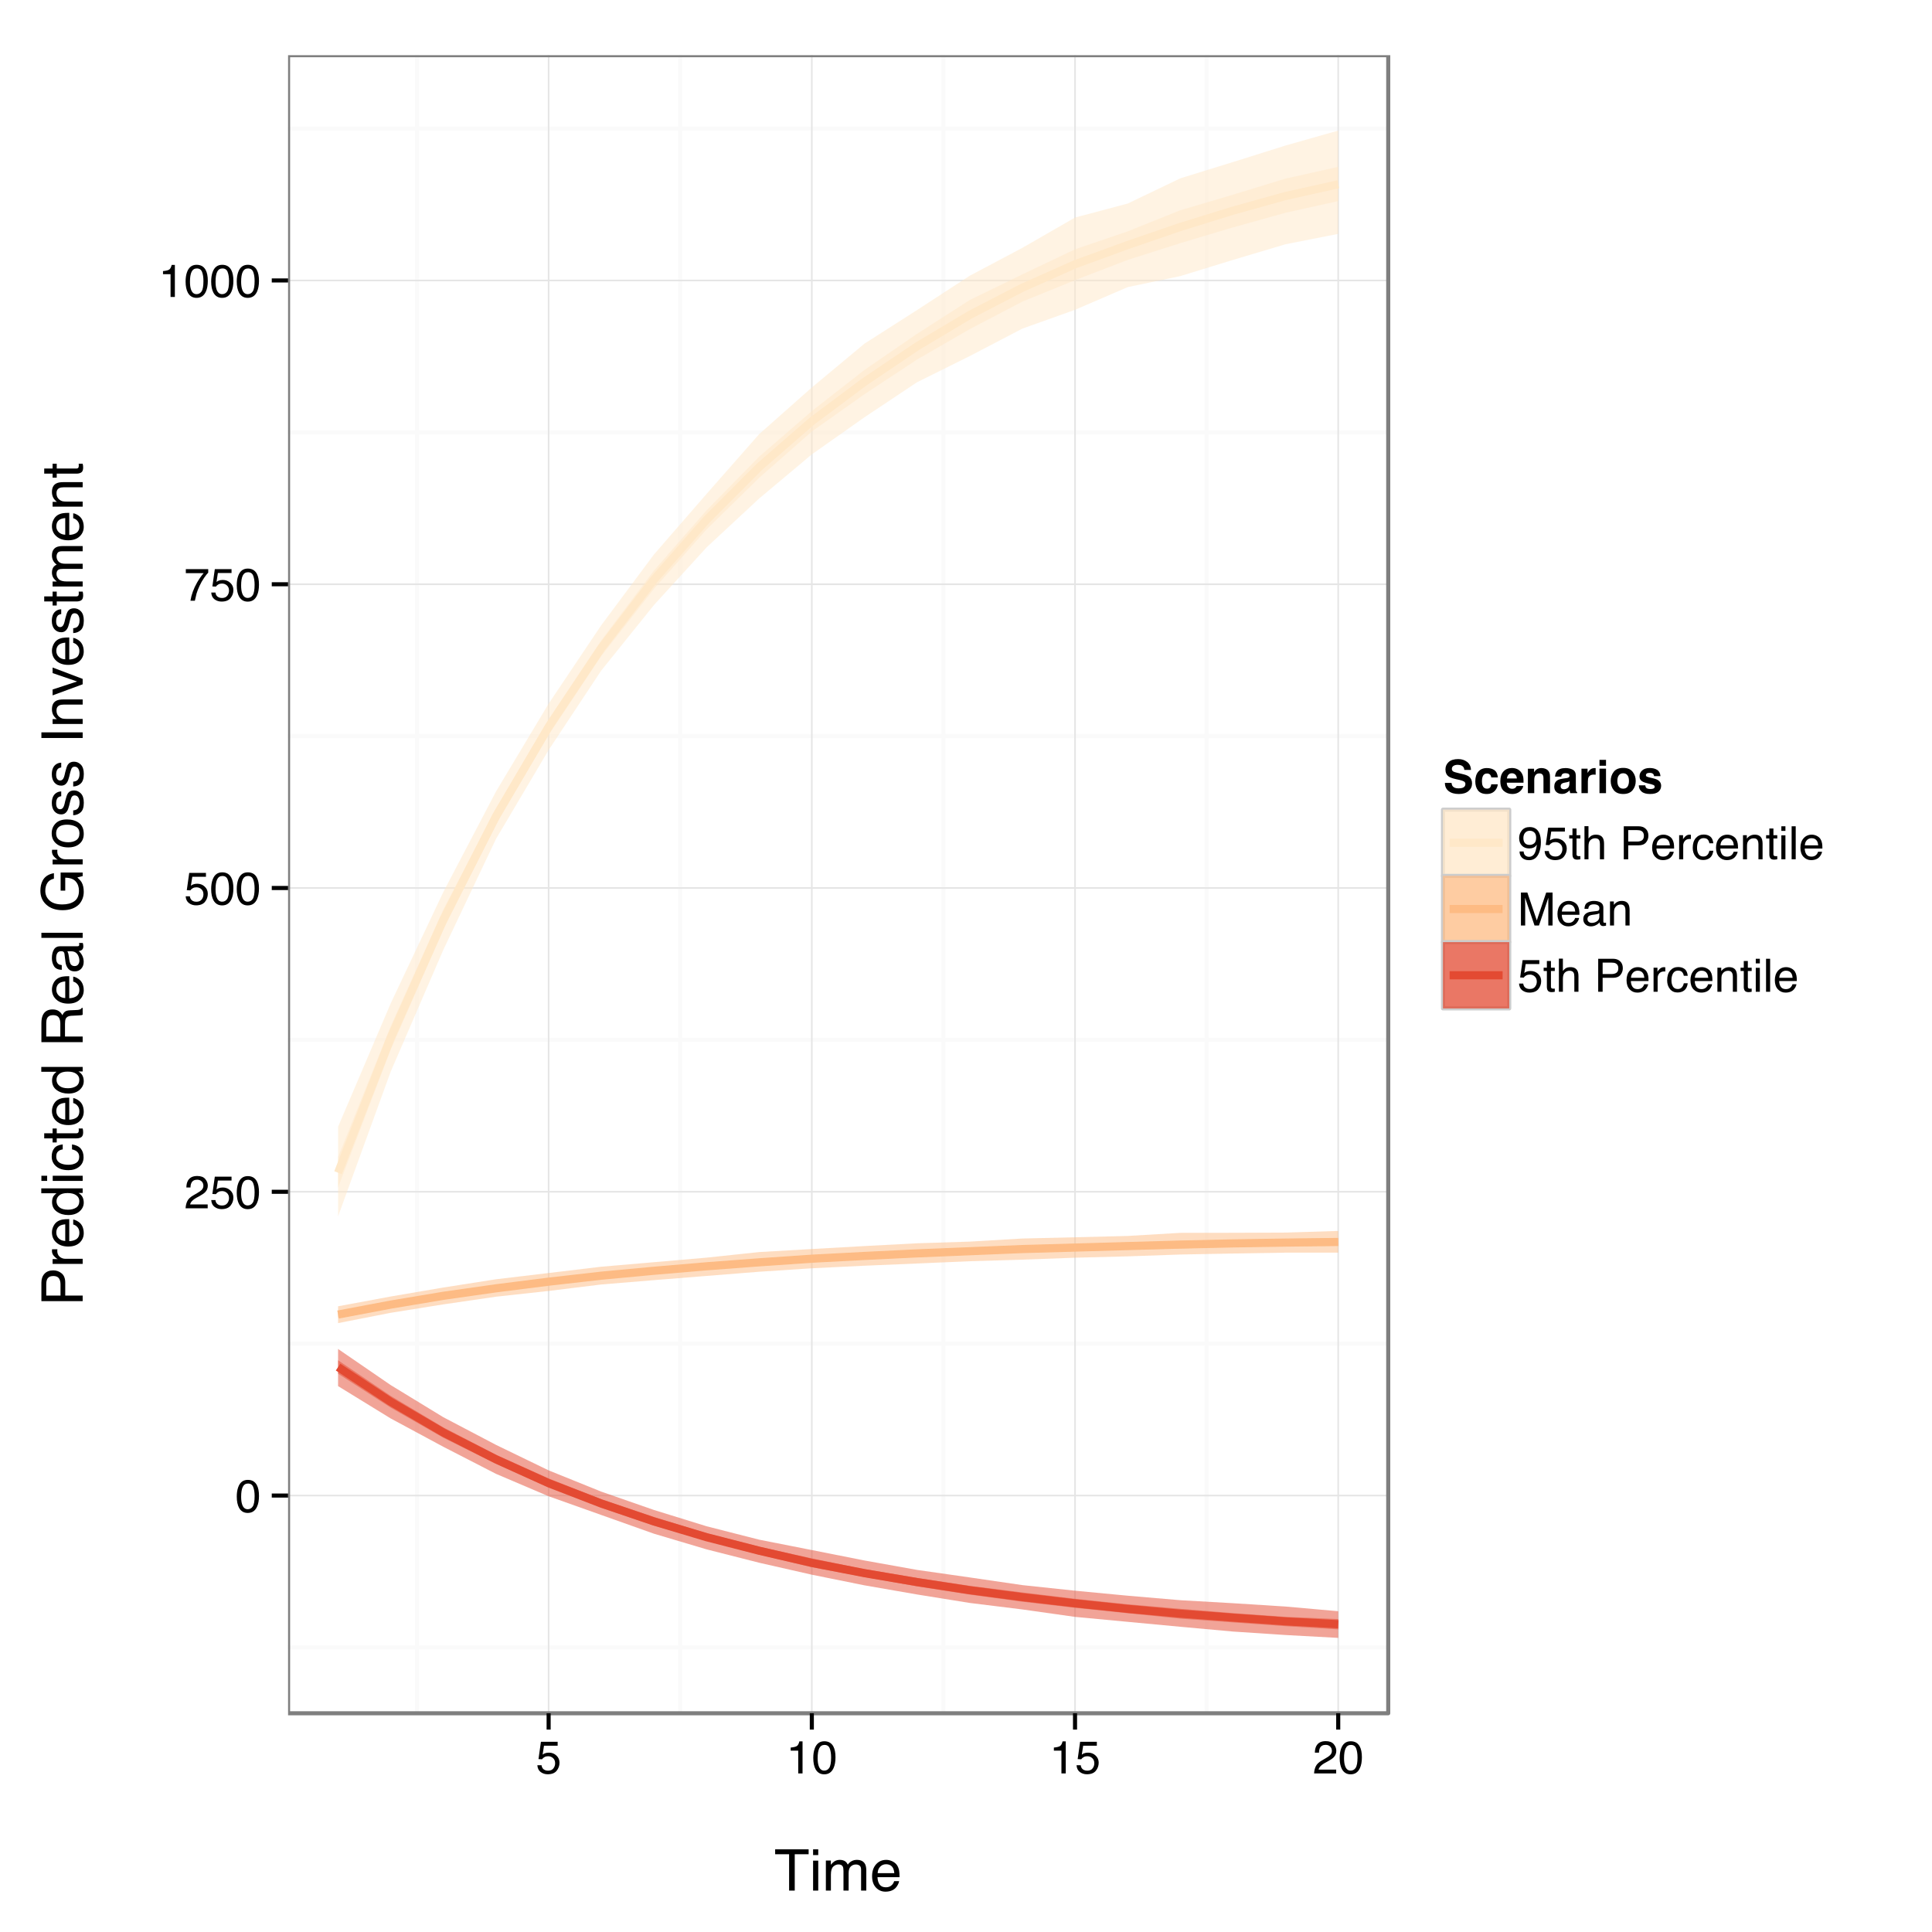 <?xml version="1.0" encoding="UTF-8"?>
<svg xmlns="http://www.w3.org/2000/svg" xmlns:xlink="http://www.w3.org/1999/xlink" width="504pt" height="504pt" viewBox="0 0 504 504" version="1.1">
<defs>
<g>
<symbol overflow="visible" id="glyph0-0">
<path style="stroke:none;" d="M 0.391 0 L 0.391 -8.609 L 7.219 -8.609 L 7.219 0 Z M 6.141 -1.078 L 6.141 -7.531 L 1.469 -7.531 L 1.469 -1.078 Z "/>
</symbol>
<symbol overflow="visible" id="glyph0-1">
<path style="stroke:none;" d="M 3.25 -8.391 C 4.332 -8.391 5.117 -7.941 5.609 -7.047 C 5.984 -6.359 6.172 -5.41 6.172 -4.203 C 6.172 -3.066 6 -2.125 5.656 -1.375 C 5.164 -0.301 4.359 0.234 3.234 0.234 C 2.234 0.234 1.484 -0.203 0.984 -1.078 C 0.578 -1.816 0.375 -2.801 0.375 -4.031 C 0.375 -4.977 0.5 -5.797 0.75 -6.484 C 1.207 -7.754 2.039 -8.391 3.25 -8.391 Z M 3.234 -0.734 C 3.785 -0.734 4.223 -0.973 4.547 -1.453 C 4.867 -1.941 5.031 -2.848 5.031 -4.172 C 5.031 -5.117 4.91 -5.898 4.672 -6.516 C 4.441 -7.129 3.988 -7.438 3.312 -7.438 C 2.688 -7.438 2.227 -7.145 1.938 -6.562 C 1.656 -5.977 1.516 -5.117 1.516 -3.984 C 1.516 -3.129 1.609 -2.441 1.797 -1.922 C 2.078 -1.129 2.555 -0.734 3.234 -0.734 Z "/>
</symbol>
<symbol overflow="visible" id="glyph0-2">
<path style="stroke:none;" d="M 0.375 0 C 0.414 -0.719 0.566 -1.344 0.828 -1.875 C 1.086 -2.414 1.594 -2.906 2.344 -3.344 L 3.469 -4 C 3.969 -4.289 4.32 -4.539 4.531 -4.75 C 4.852 -5.07 5.016 -5.441 5.016 -5.859 C 5.016 -6.348 4.863 -6.734 4.562 -7.016 C 4.27 -7.305 3.883 -7.453 3.406 -7.453 C 2.676 -7.453 2.176 -7.18 1.906 -6.641 C 1.75 -6.336 1.664 -5.93 1.656 -5.422 L 0.578 -5.422 C 0.586 -6.148 0.723 -6.742 0.984 -7.203 C 1.441 -8.016 2.25 -8.422 3.406 -8.422 C 4.363 -8.422 5.062 -8.16 5.5 -7.641 C 5.945 -7.117 6.172 -6.539 6.172 -5.906 C 6.172 -5.238 5.938 -4.664 5.469 -4.188 C 5.195 -3.906 4.707 -3.566 4 -3.172 L 3.188 -2.734 C 2.812 -2.523 2.516 -2.32 2.297 -2.125 C 1.898 -1.789 1.648 -1.414 1.547 -1 L 6.141 -1 L 6.141 0 Z "/>
</symbol>
<symbol overflow="visible" id="glyph0-3">
<path style="stroke:none;" d="M 1.484 -2.141 C 1.555 -1.535 1.836 -1.117 2.328 -0.891 C 2.578 -0.773 2.863 -0.719 3.188 -0.719 C 3.812 -0.719 4.273 -0.914 4.578 -1.312 C 4.879 -1.707 5.031 -2.148 5.031 -2.641 C 5.031 -3.223 4.848 -3.676 4.484 -4 C 4.129 -4.32 3.703 -4.484 3.203 -4.484 C 2.836 -4.484 2.523 -4.41 2.266 -4.266 C 2.004 -4.129 1.785 -3.938 1.609 -3.688 L 0.688 -3.734 L 1.328 -8.25 L 5.688 -8.25 L 5.688 -7.234 L 2.125 -7.234 L 1.766 -4.906 C 1.961 -5.051 2.148 -5.16 2.328 -5.234 C 2.641 -5.359 3 -5.422 3.406 -5.422 C 4.176 -5.422 4.828 -5.172 5.359 -4.672 C 5.898 -4.18 6.172 -3.555 6.172 -2.797 C 6.172 -2.004 5.922 -1.301 5.422 -0.688 C 4.93 -0.082 4.148 0.219 3.078 0.219 C 2.398 0.219 1.797 0.023 1.266 -0.359 C 0.742 -0.742 0.453 -1.336 0.391 -2.141 Z "/>
</symbol>
<symbol overflow="visible" id="glyph0-4">
<path style="stroke:none;" d="M 6.281 -8.25 L 6.281 -7.328 C 6.008 -7.066 5.648 -6.613 5.203 -5.969 C 4.754 -5.32 4.359 -4.625 4.016 -3.875 C 3.672 -3.133 3.41 -2.469 3.234 -1.875 C 3.129 -1.488 2.984 -0.863 2.797 0 L 1.641 0 C 1.898 -1.602 2.484 -3.195 3.391 -4.781 C 3.93 -5.707 4.492 -6.508 5.078 -7.188 L 0.438 -7.188 L 0.438 -8.25 Z "/>
</symbol>
<symbol overflow="visible" id="glyph0-5">
<path style="stroke:none;" d="M 1.156 -5.938 L 1.156 -6.75 C 1.914 -6.82 2.441 -6.945 2.734 -7.125 C 3.035 -7.301 3.266 -7.711 3.422 -8.359 L 4.25 -8.359 L 4.25 0 L 3.125 0 L 3.125 -5.938 Z "/>
</symbol>
<symbol overflow="visible" id="glyph0-6">
<path style="stroke:none;" d="M 1.594 -2.031 C 1.625 -1.445 1.848 -1.047 2.266 -0.828 C 2.484 -0.703 2.727 -0.641 3 -0.641 C 3.5 -0.641 3.926 -0.848 4.281 -1.266 C 4.633 -1.691 4.891 -2.547 5.047 -3.828 C 4.805 -3.461 4.516 -3.203 4.172 -3.047 C 3.828 -2.898 3.453 -2.828 3.047 -2.828 C 2.242 -2.828 1.602 -3.078 1.125 -3.578 C 0.656 -4.086 0.422 -4.738 0.422 -5.531 C 0.422 -6.289 0.656 -6.957 1.125 -7.531 C 1.594 -8.113 2.281 -8.406 3.188 -8.406 C 4.406 -8.406 5.25 -7.852 5.719 -6.75 C 5.969 -6.145 6.094 -5.391 6.094 -4.484 C 6.094 -3.453 5.941 -2.539 5.641 -1.75 C 5.129 -0.426 4.258 0.234 3.031 0.234 C 2.219 0.234 1.598 0.02 1.172 -0.406 C 0.742 -0.844 0.531 -1.383 0.531 -2.031 Z M 3.188 -3.75 C 3.613 -3.75 4 -3.883 4.344 -4.156 C 4.688 -4.438 4.859 -4.922 4.859 -5.609 C 4.859 -6.223 4.703 -6.68 4.391 -6.984 C 4.078 -7.285 3.68 -7.438 3.203 -7.438 C 2.691 -7.438 2.285 -7.266 1.984 -6.922 C 1.68 -6.578 1.531 -6.113 1.531 -5.531 C 1.531 -4.988 1.66 -4.555 1.922 -4.234 C 2.191 -3.91 2.613 -3.75 3.188 -3.75 Z "/>
</symbol>
<symbol overflow="visible" id="glyph0-7">
<path style="stroke:none;" d="M 0.984 -8.031 L 2.047 -8.031 L 2.047 -6.281 L 3.047 -6.281 L 3.047 -5.422 L 2.047 -5.422 L 2.047 -1.312 C 2.047 -1.094 2.125 -0.945 2.281 -0.875 C 2.352 -0.832 2.488 -0.812 2.688 -0.812 C 2.738 -0.812 2.789 -0.812 2.844 -0.812 C 2.906 -0.82 2.973 -0.828 3.047 -0.828 L 3.047 0 C 2.93 0.031 2.805 0.051 2.672 0.062 C 2.547 0.082 2.406 0.094 2.25 0.094 C 1.758 0.094 1.426 -0.031 1.25 -0.281 C 1.07 -0.531 0.984 -0.859 0.984 -1.266 L 0.984 -5.422 L 0.141 -5.422 L 0.141 -6.281 L 0.984 -6.281 Z "/>
</symbol>
<symbol overflow="visible" id="glyph0-8">
<path style="stroke:none;" d="M 0.781 -8.641 L 1.828 -8.641 L 1.828 -5.422 C 2.078 -5.742 2.301 -5.969 2.5 -6.094 C 2.844 -6.312 3.27 -6.422 3.781 -6.422 C 4.688 -6.422 5.301 -6.102 5.625 -5.469 C 5.801 -5.125 5.891 -4.645 5.891 -4.031 L 5.891 0 L 4.812 0 L 4.812 -3.953 C 4.812 -4.41 4.75 -4.75 4.625 -4.969 C 4.438 -5.312 4.078 -5.484 3.547 -5.484 C 3.109 -5.484 2.711 -5.332 2.359 -5.031 C 2.004 -4.727 1.828 -4.16 1.828 -3.328 L 1.828 0 L 0.781 0 Z "/>
</symbol>
<symbol overflow="visible" id="glyph0-9">
<path style="stroke:none;" d=""/>
</symbol>
<symbol overflow="visible" id="glyph0-10">
<path style="stroke:none;" d="M 1.031 -8.609 L 4.906 -8.609 C 5.664 -8.609 6.281 -8.391 6.75 -7.953 C 7.219 -7.523 7.453 -6.922 7.453 -6.141 C 7.453 -5.473 7.242 -4.891 6.828 -4.391 C 6.41 -3.891 5.77 -3.641 4.906 -3.641 L 2.188 -3.641 L 2.188 0 L 1.031 0 Z M 6.281 -6.141 C 6.281 -6.766 6.047 -7.191 5.578 -7.422 C 5.316 -7.547 4.961 -7.609 4.516 -7.609 L 2.188 -7.609 L 2.188 -4.625 L 4.516 -4.625 C 5.035 -4.625 5.457 -4.734 5.781 -4.953 C 6.113 -5.18 6.281 -5.578 6.281 -6.141 Z "/>
</symbol>
<symbol overflow="visible" id="glyph0-11">
<path style="stroke:none;" d="M 3.391 -6.422 C 3.836 -6.422 4.27 -6.316 4.688 -6.109 C 5.102 -5.898 5.422 -5.629 5.641 -5.297 C 5.848 -4.973 5.988 -4.602 6.062 -4.188 C 6.125 -3.895 6.156 -3.43 6.156 -2.797 L 1.547 -2.797 C 1.566 -2.16 1.719 -1.648 2 -1.266 C 2.281 -0.879 2.719 -0.688 3.312 -0.688 C 3.863 -0.688 4.301 -0.867 4.625 -1.234 C 4.812 -1.441 4.945 -1.688 5.031 -1.969 L 6.062 -1.969 C 6.039 -1.738 5.953 -1.484 5.797 -1.203 C 5.641 -0.922 5.469 -0.688 5.281 -0.5 C 4.957 -0.188 4.555 0.02 4.078 0.125 C 3.828 0.188 3.539 0.219 3.219 0.219 C 2.438 0.219 1.773 -0.062 1.234 -0.625 C 0.691 -1.195 0.422 -1.992 0.422 -3.016 C 0.422 -4.023 0.691 -4.844 1.234 -5.469 C 1.785 -6.102 2.504 -6.422 3.391 -6.422 Z M 5.062 -3.641 C 5.02 -4.098 4.922 -4.461 4.766 -4.734 C 4.484 -5.242 4.004 -5.5 3.328 -5.5 C 2.836 -5.5 2.426 -5.32 2.094 -4.969 C 1.77 -4.625 1.598 -4.18 1.578 -3.641 Z M 3.281 -6.422 Z "/>
</symbol>
<symbol overflow="visible" id="glyph0-12">
<path style="stroke:none;" d="M 0.797 -6.281 L 1.812 -6.281 L 1.812 -5.188 C 1.883 -5.406 2.082 -5.664 2.406 -5.969 C 2.727 -6.27 3.098 -6.422 3.516 -6.422 C 3.535 -6.422 3.566 -6.414 3.609 -6.406 C 3.66 -6.406 3.742 -6.398 3.859 -6.391 L 3.859 -5.281 C 3.797 -5.289 3.738 -5.297 3.688 -5.297 C 3.633 -5.297 3.578 -5.297 3.516 -5.297 C 2.984 -5.297 2.57 -5.125 2.281 -4.781 C 2 -4.445 1.859 -4.055 1.859 -3.609 L 1.859 0 L 0.797 0 Z "/>
</symbol>
<symbol overflow="visible" id="glyph0-13">
<path style="stroke:none;" d="M 3.188 -6.453 C 3.895 -6.453 4.469 -6.281 4.906 -5.938 C 5.352 -5.594 5.625 -5.004 5.719 -4.172 L 4.688 -4.172 C 4.625 -4.555 4.484 -4.875 4.266 -5.125 C 4.047 -5.383 3.688 -5.516 3.188 -5.516 C 2.52 -5.516 2.039 -5.188 1.75 -4.531 C 1.562 -4.102 1.469 -3.578 1.469 -2.953 C 1.469 -2.328 1.598 -1.797 1.859 -1.359 C 2.129 -0.93 2.551 -0.719 3.125 -0.719 C 3.562 -0.719 3.906 -0.852 4.156 -1.125 C 4.414 -1.395 4.594 -1.758 4.688 -2.219 L 5.719 -2.219 C 5.602 -1.383 5.312 -0.773 4.844 -0.391 C 4.375 -0.004 3.773 0.188 3.047 0.188 C 2.223 0.188 1.566 -0.113 1.078 -0.719 C 0.586 -1.32 0.344 -2.07 0.344 -2.969 C 0.344 -4.07 0.609 -4.926 1.141 -5.531 C 1.68 -6.145 2.363 -6.453 3.188 -6.453 Z M 3.031 -6.422 Z "/>
</symbol>
<symbol overflow="visible" id="glyph0-14">
<path style="stroke:none;" d="M 0.781 -6.281 L 1.781 -6.281 L 1.781 -5.391 C 2.07 -5.754 2.383 -6.016 2.719 -6.172 C 3.051 -6.336 3.422 -6.422 3.828 -6.422 C 4.711 -6.422 5.312 -6.109 5.625 -5.484 C 5.801 -5.141 5.891 -4.656 5.891 -4.031 L 5.891 0 L 4.812 0 L 4.812 -3.953 C 4.812 -4.336 4.754 -4.645 4.641 -4.875 C 4.453 -5.27 4.113 -5.469 3.625 -5.469 C 3.375 -5.469 3.172 -5.441 3.016 -5.391 C 2.723 -5.305 2.469 -5.133 2.25 -4.875 C 2.07 -4.664 1.957 -4.453 1.906 -4.234 C 1.852 -4.016 1.828 -3.695 1.828 -3.281 L 1.828 0 L 0.781 0 Z M 3.25 -6.422 Z "/>
</symbol>
<symbol overflow="visible" id="glyph0-15">
<path style="stroke:none;" d="M 0.781 -6.25 L 1.844 -6.25 L 1.844 0 L 0.781 0 Z M 0.781 -8.609 L 1.844 -8.609 L 1.844 -7.406 L 0.781 -7.406 Z "/>
</symbol>
<symbol overflow="visible" id="glyph0-16">
<path style="stroke:none;" d="M 0.797 -8.609 L 1.859 -8.609 L 1.859 0 L 0.797 0 Z "/>
</symbol>
<symbol overflow="visible" id="glyph0-17">
<path style="stroke:none;" d="M 0.891 -8.609 L 2.562 -8.609 L 5.031 -1.328 L 7.484 -8.609 L 9.141 -8.609 L 9.141 0 L 8.031 0 L 8.031 -5.078 C 8.031 -5.254 8.031 -5.547 8.031 -5.953 C 8.039 -6.359 8.047 -6.797 8.047 -7.266 L 5.594 0 L 4.438 0 L 1.969 -7.266 L 1.969 -7 C 1.969 -6.789 1.973 -6.469 1.984 -6.031 C 1.992 -5.602 2 -5.285 2 -5.078 L 2 0 L 0.891 0 Z "/>
</symbol>
<symbol overflow="visible" id="glyph0-18">
<path style="stroke:none;" d="M 1.578 -1.672 C 1.578 -1.367 1.688 -1.129 1.906 -0.953 C 2.133 -0.773 2.398 -0.688 2.703 -0.688 C 3.078 -0.688 3.438 -0.77 3.781 -0.938 C 4.375 -1.227 4.672 -1.695 4.672 -2.344 L 4.672 -3.188 C 4.535 -3.113 4.363 -3.047 4.156 -2.984 C 3.957 -2.93 3.758 -2.895 3.562 -2.875 L 2.938 -2.797 C 2.551 -2.742 2.258 -2.66 2.062 -2.547 C 1.738 -2.367 1.578 -2.078 1.578 -1.672 Z M 4.141 -3.797 C 4.379 -3.828 4.539 -3.93 4.625 -4.109 C 4.664 -4.203 4.688 -4.336 4.688 -4.516 C 4.688 -4.867 4.555 -5.125 4.297 -5.281 C 4.047 -5.445 3.688 -5.531 3.219 -5.531 C 2.664 -5.531 2.273 -5.383 2.047 -5.094 C 1.91 -4.926 1.82 -4.68 1.781 -4.359 L 0.797 -4.359 C 0.816 -5.129 1.066 -5.664 1.547 -5.969 C 2.035 -6.27 2.598 -6.422 3.234 -6.422 C 3.973 -6.422 4.57 -6.281 5.031 -6 C 5.488 -5.719 5.719 -5.281 5.719 -4.688 L 5.719 -1.078 C 5.719 -0.973 5.738 -0.883 5.781 -0.812 C 5.832 -0.75 5.93 -0.719 6.078 -0.719 C 6.117 -0.719 6.164 -0.719 6.219 -0.719 C 6.281 -0.727 6.348 -0.738 6.422 -0.75 L 6.422 0.031 C 6.254 0.07 6.125 0.098 6.031 0.109 C 5.945 0.129 5.832 0.141 5.688 0.141 C 5.32 0.141 5.062 0.008 4.906 -0.25 C 4.812 -0.383 4.75 -0.578 4.719 -0.828 C 4.5 -0.547 4.188 -0.301 3.781 -0.094 C 3.383 0.113 2.945 0.219 2.469 0.219 C 1.883 0.219 1.406 0.039 1.031 -0.312 C 0.664 -0.664 0.484 -1.109 0.484 -1.641 C 0.484 -2.223 0.664 -2.676 1.031 -3 C 1.395 -3.32 1.867 -3.52 2.453 -3.594 Z M 3.266 -6.422 Z "/>
</symbol>
<symbol overflow="visible" id="glyph1-0">
<path style="stroke:none;" d="M 0.484 0 L 0.484 -10.766 L 9.031 -10.766 L 9.031 0 Z M 7.672 -1.344 L 7.672 -9.406 L 1.828 -9.406 L 1.828 -1.344 Z "/>
</symbol>
<symbol overflow="visible" id="glyph1-1">
<path style="stroke:none;" d="M 8.969 -10.766 L 8.969 -9.484 L 5.344 -9.484 L 5.344 0 L 3.875 0 L 3.875 -9.484 L 0.234 -9.484 L 0.234 -10.766 Z "/>
</symbol>
<symbol overflow="visible" id="glyph1-2">
<path style="stroke:none;" d="M 0.969 -7.812 L 2.312 -7.812 L 2.312 0 L 0.969 0 Z M 0.969 -10.766 L 2.312 -10.766 L 2.312 -9.266 L 0.969 -9.266 Z "/>
</symbol>
<symbol overflow="visible" id="glyph1-3">
<path style="stroke:none;" d="M 0.969 -7.844 L 2.266 -7.844 L 2.266 -6.734 C 2.578 -7.117 2.863 -7.398 3.125 -7.578 C 3.551 -7.867 4.039 -8.016 4.594 -8.016 C 5.219 -8.016 5.723 -7.863 6.109 -7.562 C 6.328 -7.383 6.52 -7.125 6.688 -6.781 C 6.988 -7.195 7.336 -7.504 7.734 -7.703 C 8.129 -7.91 8.57 -8.016 9.062 -8.016 C 10.113 -8.016 10.832 -7.633 11.219 -6.875 C 11.414 -6.469 11.516 -5.914 11.516 -5.219 L 11.516 0 L 10.156 0 L 10.156 -5.453 C 10.156 -5.973 10.023 -6.328 9.766 -6.516 C 9.504 -6.711 9.18 -6.812 8.797 -6.812 C 8.285 -6.812 7.844 -6.641 7.469 -6.297 C 7.094 -5.953 6.906 -5.375 6.906 -4.562 L 6.906 0 L 5.562 0 L 5.562 -5.125 C 5.562 -5.656 5.5 -6.039 5.375 -6.281 C 5.176 -6.645 4.801 -6.828 4.25 -6.828 C 3.758 -6.828 3.305 -6.633 2.891 -6.25 C 2.484 -5.863 2.281 -5.164 2.281 -4.156 L 2.281 0 L 0.969 0 Z "/>
</symbol>
<symbol overflow="visible" id="glyph1-4">
<path style="stroke:none;" d="M 4.234 -8.016 C 4.785 -8.016 5.32 -7.883 5.844 -7.625 C 6.375 -7.363 6.773 -7.023 7.047 -6.609 C 7.305 -6.211 7.484 -5.754 7.578 -5.234 C 7.648 -4.867 7.688 -4.289 7.688 -3.5 L 1.938 -3.5 C 1.969 -2.707 2.156 -2.066 2.5 -1.578 C 2.852 -1.098 3.398 -0.859 4.141 -0.859 C 4.828 -0.859 5.375 -1.086 5.781 -1.547 C 6.02 -1.805 6.188 -2.113 6.281 -2.469 L 7.578 -2.469 C 7.547 -2.176 7.43 -1.852 7.234 -1.5 C 7.047 -1.145 6.832 -0.852 6.594 -0.625 C 6.188 -0.238 5.691 0.02 5.109 0.156 C 4.785 0.238 4.426 0.281 4.031 0.281 C 3.051 0.281 2.223 -0.07 1.547 -0.781 C 0.867 -1.5 0.531 -2.492 0.531 -3.766 C 0.531 -5.023 0.867 -6.047 1.547 -6.828 C 2.234 -7.617 3.129 -8.016 4.234 -8.016 Z M 6.328 -4.547 C 6.273 -5.117 6.156 -5.578 5.969 -5.922 C 5.602 -6.555 5 -6.875 4.156 -6.875 C 3.551 -6.875 3.039 -6.656 2.625 -6.219 C 2.219 -5.781 2.004 -5.223 1.984 -4.547 Z M 4.109 -8.031 Z "/>
</symbol>
<symbol overflow="visible" id="glyph2-0">
<path style="stroke:none;" d="M 0 -0.484 L -10.766 -0.484 L -10.766 -9.031 L 0 -9.031 Z M -1.344 -7.672 L -9.406 -7.672 L -9.406 -1.828 L -1.344 -1.828 Z "/>
</symbol>
<symbol overflow="visible" id="glyph2-1">
<path style="stroke:none;" d="M -10.766 -1.281 L -10.766 -6.125 C -10.766 -7.082 -10.492 -7.852 -9.953 -8.438 C -9.41 -9.02 -8.648 -9.312 -7.672 -9.312 C -6.836 -9.312 -6.109 -9.051 -5.484 -8.531 C -4.859 -8.008 -4.547 -7.207 -4.547 -6.125 L -4.547 -2.734 L 0 -2.734 L 0 -1.281 Z M -7.672 -7.844 C -8.461 -7.844 -9 -7.551 -9.281 -6.969 C -9.426 -6.645 -9.5 -6.203 -9.5 -5.641 L -9.5 -2.734 L -5.781 -2.734 L -5.781 -5.641 C -5.781 -6.297 -5.914 -6.828 -6.188 -7.234 C -6.469 -7.641 -6.961 -7.844 -7.672 -7.844 Z "/>
</symbol>
<symbol overflow="visible" id="glyph2-2">
<path style="stroke:none;" d="M -7.844 -1 L -7.844 -2.25 L -6.484 -2.25 C -6.754 -2.352 -7.078 -2.602 -7.453 -3 C -7.828 -3.406 -8.016 -3.867 -8.016 -4.391 C -8.016 -4.422 -8.008 -4.461 -8 -4.516 C -8 -4.578 -7.992 -4.676 -7.984 -4.812 L -6.594 -4.812 C -6.602 -4.738 -6.609 -4.664 -6.609 -4.594 C -6.617 -4.531 -6.625 -4.461 -6.625 -4.391 C -6.625 -3.723 -6.41 -3.211 -5.984 -2.859 C -5.555 -2.504 -5.066 -2.328 -4.516 -2.328 L 0 -2.328 L 0 -1 Z "/>
</symbol>
<symbol overflow="visible" id="glyph2-3">
<path style="stroke:none;" d="M -8.016 -4.234 C -8.016 -4.785 -7.883 -5.32 -7.625 -5.844 C -7.363 -6.375 -7.023 -6.773 -6.609 -7.047 C -6.211 -7.305 -5.754 -7.484 -5.234 -7.578 C -4.867 -7.648 -4.289 -7.688 -3.5 -7.688 L -3.5 -1.938 C -2.707 -1.969 -2.066 -2.156 -1.578 -2.5 C -1.098 -2.852 -0.859 -3.398 -0.859 -4.141 C -0.859 -4.828 -1.086 -5.375 -1.547 -5.781 C -1.805 -6.02 -2.113 -6.188 -2.469 -6.281 L -2.469 -7.578 C -2.176 -7.547 -1.852 -7.43 -1.5 -7.234 C -1.145 -7.047 -0.852 -6.832 -0.625 -6.594 C -0.238 -6.188 0.02 -5.691 0.156 -5.109 C 0.238 -4.785 0.281 -4.426 0.281 -4.031 C 0.281 -3.051 -0.07 -2.223 -0.781 -1.547 C -1.5 -0.867 -2.492 -0.531 -3.766 -0.531 C -5.023 -0.531 -6.047 -0.867 -6.828 -1.547 C -7.617 -2.234 -8.016 -3.129 -8.016 -4.234 Z M -4.547 -6.328 C -5.117 -6.273 -5.578 -6.156 -5.922 -5.969 C -6.555 -5.602 -6.875 -5 -6.875 -4.156 C -6.875 -3.551 -6.656 -3.039 -6.219 -2.625 C -5.781 -2.219 -5.223 -2.004 -4.547 -1.984 Z M -8.031 -4.109 Z "/>
</symbol>
<symbol overflow="visible" id="glyph2-4">
<path style="stroke:none;" d="M -3.828 -1.797 C -2.992 -1.797 -2.289 -1.973 -1.719 -2.328 C -1.156 -2.691 -0.875 -3.266 -0.875 -4.047 C -0.875 -4.66 -1.133 -5.16 -1.656 -5.547 C -2.188 -5.941 -2.941 -6.141 -3.922 -6.141 C -4.91 -6.141 -5.641 -5.938 -6.109 -5.531 C -6.586 -5.125 -6.828 -4.625 -6.828 -4.031 C -6.828 -3.375 -6.57 -2.836 -6.062 -2.422 C -5.562 -2.004 -4.816 -1.797 -3.828 -1.797 Z M -7.984 -3.781 C -7.984 -4.383 -7.859 -4.891 -7.609 -5.297 C -7.461 -5.523 -7.203 -5.789 -6.828 -6.094 L -10.797 -6.094 L -10.797 -7.359 L 0 -7.359 L 0 -6.172 L -1.094 -6.172 C -0.602 -5.867 -0.25 -5.504 -0.031 -5.078 C 0.176 -4.66 0.281 -4.18 0.281 -3.641 C 0.281 -2.766 -0.082 -2.004 -0.812 -1.359 C -1.551 -0.723 -2.531 -0.406 -3.75 -0.406 C -4.895 -0.406 -5.883 -0.695 -6.719 -1.281 C -7.562 -1.863 -7.984 -2.695 -7.984 -3.781 Z "/>
</symbol>
<symbol overflow="visible" id="glyph2-5">
<path style="stroke:none;" d="M -7.812 -0.969 L -7.812 -2.312 L 0 -2.312 L 0 -0.969 Z M -10.766 -0.969 L -10.766 -2.312 L -9.266 -2.312 L -9.266 -0.969 Z "/>
</symbol>
<symbol overflow="visible" id="glyph2-6">
<path style="stroke:none;" d="M -8.078 -3.984 C -8.078 -4.867 -7.859 -5.586 -7.422 -6.141 C -6.992 -6.703 -6.254 -7.039 -5.203 -7.156 L -5.203 -5.859 C -5.691 -5.785 -6.094 -5.609 -6.406 -5.328 C -6.727 -5.055 -6.891 -4.609 -6.891 -3.984 C -6.891 -3.148 -6.477 -2.551 -5.656 -2.188 C -5.125 -1.957 -4.469 -1.844 -3.688 -1.844 C -2.906 -1.844 -2.242 -2.004 -1.703 -2.328 C -1.172 -2.66 -0.906 -3.188 -0.906 -3.906 C -0.906 -4.445 -1.07 -4.879 -1.406 -5.203 C -1.738 -5.523 -2.195 -5.742 -2.781 -5.859 L -2.781 -7.156 C -1.738 -7 -0.973 -6.629 -0.484 -6.047 C -0.004 -5.461 0.234 -4.711 0.234 -3.797 C 0.234 -2.773 -0.141 -1.957 -0.891 -1.344 C -1.641 -0.738 -2.578 -0.438 -3.703 -0.438 C -5.078 -0.438 -6.148 -0.77 -6.922 -1.438 C -7.691 -2.102 -8.078 -2.953 -8.078 -3.984 Z M -8.031 -3.781 Z "/>
</symbol>
<symbol overflow="visible" id="glyph2-7">
<path style="stroke:none;" d="M -10.031 -1.234 L -10.031 -2.562 L -7.844 -2.562 L -7.844 -3.812 L -6.766 -3.812 L -6.766 -2.562 L -1.641 -2.562 C -1.367 -2.562 -1.188 -2.656 -1.094 -2.844 C -1.039 -2.945 -1.016 -3.117 -1.016 -3.359 C -1.016 -3.422 -1.016 -3.488 -1.016 -3.562 C -1.023 -3.633 -1.035 -3.719 -1.047 -3.812 L 0 -3.812 C 0.039 -3.664 0.07 -3.508 0.094 -3.344 C 0.113 -3.176 0.125 -3 0.125 -2.812 C 0.125 -2.195 -0.031 -1.781 -0.344 -1.562 C -0.664 -1.344 -1.078 -1.234 -1.578 -1.234 L -6.766 -1.234 L -6.766 -0.172 L -7.844 -0.172 L -7.844 -1.234 Z "/>
</symbol>
<symbol overflow="visible" id="glyph2-8">
<path style="stroke:none;" d=""/>
</symbol>
<symbol overflow="visible" id="glyph2-9">
<path style="stroke:none;" d="M -5.828 -6.141 C -5.828 -6.828 -5.961 -7.367 -6.234 -7.766 C -6.516 -8.16 -7.008 -8.359 -7.719 -8.359 C -8.488 -8.359 -9.008 -8.082 -9.281 -7.531 C -9.426 -7.227 -9.5 -6.828 -9.5 -6.328 L -9.5 -2.781 L -5.828 -2.781 Z M -10.766 -1.312 L -10.766 -6.297 C -10.766 -7.117 -10.645 -7.797 -10.406 -8.328 C -9.945 -9.336 -9.098 -9.844 -7.859 -9.844 C -7.211 -9.844 -6.68 -9.707 -6.266 -9.438 C -5.859 -9.176 -5.531 -8.805 -5.281 -8.328 C -5.113 -8.742 -4.891 -9.055 -4.609 -9.266 C -4.336 -9.484 -3.891 -9.602 -3.266 -9.625 L -1.812 -9.688 C -1.406 -9.695 -1.102 -9.727 -0.906 -9.781 C -0.562 -9.875 -0.336 -10.031 -0.234 -10.25 L 0 -10.25 L 0 -8.469 C -0.094 -8.414 -0.211 -8.375 -0.359 -8.344 C -0.504 -8.32 -0.785 -8.301 -1.203 -8.281 L -3 -8.188 C -3.707 -8.156 -4.18 -7.895 -4.422 -7.406 C -4.547 -7.125 -4.609 -6.688 -4.609 -6.094 L -4.609 -2.781 L 0 -2.781 L 0 -1.312 Z "/>
</symbol>
<symbol overflow="visible" id="glyph2-10">
<path style="stroke:none;" d="M -2.094 -1.984 C -1.707 -1.984 -1.406 -2.117 -1.188 -2.391 C -0.969 -2.672 -0.859 -3.004 -0.859 -3.391 C -0.859 -3.848 -0.961 -4.297 -1.172 -4.734 C -1.535 -5.461 -2.125 -5.828 -2.938 -5.828 L -3.984 -5.828 C -3.891 -5.672 -3.805 -5.461 -3.734 -5.203 C -3.672 -4.953 -3.625 -4.703 -3.594 -4.453 L -3.484 -3.656 C -3.422 -3.176 -3.32 -2.816 -3.188 -2.578 C -2.957 -2.18 -2.594 -1.984 -2.094 -1.984 Z M -4.75 -5.172 C -4.789 -5.473 -4.922 -5.676 -5.141 -5.781 C -5.254 -5.832 -5.422 -5.859 -5.641 -5.859 C -6.086 -5.859 -6.41 -5.695 -6.609 -5.375 C -6.816 -5.062 -6.922 -4.609 -6.922 -4.016 C -6.922 -3.328 -6.734 -2.836 -6.359 -2.547 C -6.16 -2.391 -5.859 -2.285 -5.453 -2.234 L -5.453 -1 C -6.422 -1.031 -7.094 -1.344 -7.469 -1.938 C -7.844 -2.539 -8.031 -3.242 -8.031 -4.047 C -8.031 -4.961 -7.852 -5.711 -7.5 -6.297 C -7.156 -6.867 -6.609 -7.156 -5.859 -7.156 L -1.344 -7.156 C -1.207 -7.156 -1.098 -7.18 -1.016 -7.234 C -0.93 -7.285 -0.891 -7.406 -0.891 -7.594 C -0.891 -7.645 -0.895 -7.707 -0.906 -7.781 C -0.914 -7.852 -0.926 -7.93 -0.938 -8.016 L 0.031 -8.016 C 0.094 -7.816 0.129 -7.66 0.141 -7.547 C 0.16 -7.441 0.172 -7.297 0.172 -7.109 C 0.172 -6.66 0.008 -6.332 -0.312 -6.125 C -0.488 -6.02 -0.734 -5.941 -1.047 -5.891 C -0.691 -5.629 -0.383 -5.242 -0.125 -4.734 C 0.133 -4.234 0.266 -3.68 0.266 -3.078 C 0.266 -2.348 0.047 -1.75 -0.391 -1.281 C -0.836 -0.82 -1.395 -0.594 -2.062 -0.594 C -2.789 -0.594 -3.352 -0.82 -3.75 -1.281 C -4.145 -1.738 -4.391 -2.332 -4.484 -3.062 Z M -8.031 -4.078 Z "/>
</symbol>
<symbol overflow="visible" id="glyph2-11">
<path style="stroke:none;" d="M -10.766 -1 L -10.766 -2.328 L 0 -2.328 L 0 -1 Z "/>
</symbol>
<symbol overflow="visible" id="glyph2-12">
<path style="stroke:none;" d="M -11.031 -5.797 C -11.031 -6.805 -10.836 -7.68 -10.453 -8.422 C -9.891 -9.484 -8.906 -10.133 -7.5 -10.375 L -7.5 -8.938 C -8.281 -8.758 -8.848 -8.395 -9.203 -7.844 C -9.566 -7.289 -9.75 -6.594 -9.75 -5.75 C -9.75 -4.758 -9.375 -3.922 -8.625 -3.234 C -7.883 -2.555 -6.773 -2.219 -5.297 -2.219 C -4.016 -2.219 -2.973 -2.5 -2.172 -3.062 C -1.367 -3.625 -0.969 -4.539 -0.969 -5.812 C -0.969 -6.781 -1.25 -7.582 -1.812 -8.219 C -2.375 -8.852 -3.285 -9.18 -4.547 -9.203 L -4.547 -5.828 L -5.75 -5.828 L -5.75 -10.547 L 0 -10.547 L 0 -9.609 L -1.391 -9.266 C -0.848 -8.773 -0.469 -8.336 -0.25 -7.953 C 0.102 -7.316 0.281 -6.504 0.281 -5.516 C 0.281 -4.242 -0.129 -3.148 -0.953 -2.234 C -1.984 -1.223 -3.406 -0.719 -5.219 -0.719 C -7.02 -0.719 -8.453 -1.207 -9.516 -2.188 C -10.523 -3.113 -11.031 -4.316 -11.031 -5.797 Z M -11.047 -5.547 Z "/>
</symbol>
<symbol overflow="visible" id="glyph2-13">
<path style="stroke:none;" d="M -0.844 -4.078 C -0.844 -4.953 -1.172 -5.551 -1.828 -5.875 C -2.492 -6.195 -3.234 -6.359 -4.047 -6.359 C -4.785 -6.359 -5.383 -6.242 -5.844 -6.016 C -6.562 -5.641 -6.922 -5 -6.922 -4.094 C -6.922 -3.289 -6.613 -2.703 -6 -2.328 C -5.383 -1.961 -4.641 -1.781 -3.766 -1.781 C -2.93 -1.781 -2.234 -1.961 -1.672 -2.328 C -1.117 -2.703 -0.844 -3.285 -0.844 -4.078 Z M -8.078 -4.125 C -8.078 -5.133 -7.738 -5.988 -7.062 -6.688 C -6.383 -7.383 -5.395 -7.734 -4.094 -7.734 C -2.82 -7.734 -1.773 -7.426 -0.953 -6.812 C -0.129 -6.195 0.281 -5.242 0.281 -3.953 C 0.281 -2.879 -0.082 -2.023 -0.812 -1.391 C -1.539 -0.754 -2.52 -0.438 -3.75 -0.438 C -5.07 -0.438 -6.125 -0.77 -6.906 -1.438 C -7.688 -2.102 -8.078 -3 -8.078 -4.125 Z M -8.031 -4.094 Z "/>
</symbol>
<symbol overflow="visible" id="glyph2-14">
<path style="stroke:none;" d="M -2.469 -1.75 C -2.02 -1.789 -1.68 -1.898 -1.453 -2.078 C -1.023 -2.41 -0.812 -2.988 -0.812 -3.812 C -0.812 -4.301 -0.914 -4.727 -1.125 -5.094 C -1.344 -5.469 -1.672 -5.656 -2.109 -5.656 C -2.453 -5.656 -2.711 -5.504 -2.891 -5.203 C -2.992 -5.016 -3.117 -4.641 -3.266 -4.078 L -3.516 -3.031 C -3.68 -2.363 -3.867 -1.867 -4.078 -1.547 C -4.43 -0.984 -4.926 -0.703 -5.562 -0.703 C -6.301 -0.703 -6.898 -0.969 -7.359 -1.5 C -7.816 -2.039 -8.047 -2.758 -8.047 -3.656 C -8.047 -4.844 -7.703 -5.695 -7.016 -6.219 C -6.566 -6.539 -6.094 -6.695 -5.594 -6.688 L -5.594 -5.453 C -5.883 -5.422 -6.156 -5.316 -6.406 -5.141 C -6.75 -4.836 -6.922 -4.312 -6.922 -3.562 C -6.922 -3.062 -6.82 -2.68 -6.625 -2.422 C -6.438 -2.172 -6.188 -2.047 -5.875 -2.047 C -5.539 -2.047 -5.27 -2.211 -5.062 -2.547 C -4.938 -2.742 -4.828 -3.031 -4.734 -3.406 L -4.531 -4.281 C -4.301 -5.227 -4.078 -5.863 -3.859 -6.188 C -3.523 -6.695 -2.992 -6.953 -2.266 -6.953 C -1.566 -6.953 -0.961 -6.688 -0.453 -6.156 C 0.047 -5.633 0.297 -4.832 0.297 -3.75 C 0.297 -2.582 0.031 -1.754 -0.5 -1.266 C -1.031 -0.773 -1.688 -0.516 -2.469 -0.484 Z M -8.031 -3.703 Z "/>
</symbol>
<symbol overflow="visible" id="glyph2-15">
<path style="stroke:none;" d="M -10.766 -1.469 L -10.766 -2.938 L 0 -2.938 L 0 -1.469 Z "/>
</symbol>
<symbol overflow="visible" id="glyph2-16">
<path style="stroke:none;" d="M -7.844 -0.969 L -7.844 -2.219 L -6.734 -2.219 C -7.191 -2.594 -7.52 -2.984 -7.719 -3.391 C -7.914 -3.805 -8.016 -4.27 -8.016 -4.781 C -8.016 -5.895 -7.629 -6.645 -6.859 -7.031 C -6.43 -7.25 -5.82 -7.359 -5.031 -7.359 L 0 -7.359 L 0 -6.016 L -4.938 -6.016 C -5.414 -6.016 -5.801 -5.945 -6.094 -5.812 C -6.582 -5.57 -6.828 -5.145 -6.828 -4.531 C -6.828 -4.219 -6.797 -3.961 -6.734 -3.766 C -6.629 -3.398 -6.414 -3.082 -6.094 -2.812 C -5.832 -2.594 -5.562 -2.445 -5.281 -2.375 C -5.008 -2.312 -4.617 -2.281 -4.109 -2.281 L 0 -2.281 L 0 -0.969 Z M -8.031 -4.062 Z "/>
</symbol>
<symbol overflow="visible" id="glyph2-17">
<path style="stroke:none;" d="M -7.844 -1.609 L -1.453 -3.703 L -7.844 -5.891 L -7.844 -7.344 L 0 -4.375 L 0 -2.969 L -7.844 -0.078 Z "/>
</symbol>
<symbol overflow="visible" id="glyph2-18">
<path style="stroke:none;" d="M -7.844 -0.969 L -7.844 -2.266 L -6.734 -2.266 C -7.117 -2.578 -7.398 -2.863 -7.578 -3.125 C -7.867 -3.551 -8.016 -4.039 -8.016 -4.594 C -8.016 -5.219 -7.863 -5.723 -7.562 -6.109 C -7.383 -6.328 -7.125 -6.52 -6.781 -6.688 C -7.195 -6.988 -7.504 -7.336 -7.703 -7.734 C -7.91 -8.129 -8.016 -8.57 -8.016 -9.062 C -8.016 -10.113 -7.633 -10.832 -6.875 -11.219 C -6.469 -11.414 -5.914 -11.516 -5.219 -11.516 L 0 -11.516 L 0 -10.156 L -5.453 -10.156 C -5.973 -10.156 -6.328 -10.023 -6.516 -9.766 C -6.711 -9.504 -6.812 -9.18 -6.812 -8.797 C -6.812 -8.285 -6.641 -7.844 -6.297 -7.469 C -5.953 -7.094 -5.375 -6.906 -4.562 -6.906 L 0 -6.906 L 0 -5.562 L -5.125 -5.562 C -5.656 -5.562 -6.039 -5.5 -6.281 -5.375 C -6.645 -5.176 -6.828 -4.801 -6.828 -4.25 C -6.828 -3.758 -6.633 -3.305 -6.25 -2.891 C -5.863 -2.484 -5.164 -2.281 -4.156 -2.281 L 0 -2.281 L 0 -0.969 Z "/>
</symbol>
<symbol overflow="visible" id="glyph3-0">
<path style="stroke:none;" d="M 0.906 0 L 0.906 -8.641 L 7.859 -8.641 L 7.859 0 Z M 6.781 -1.078 L 6.781 -7.562 L 1.984 -7.562 L 1.984 -1.078 Z "/>
</symbol>
<symbol overflow="visible" id="glyph3-1">
<path style="stroke:none;" d="M 2.219 -2.672 C 2.27 -2.273 2.379 -1.977 2.547 -1.781 C 2.836 -1.426 3.336 -1.25 4.047 -1.25 C 4.473 -1.25 4.82 -1.297 5.094 -1.391 C 5.594 -1.566 5.844 -1.898 5.844 -2.391 C 5.844 -2.672 5.719 -2.891 5.469 -3.047 C 5.219 -3.203 4.828 -3.336 4.297 -3.453 L 3.375 -3.656 C 2.477 -3.863 1.859 -4.086 1.516 -4.328 C 0.93 -4.723 0.641 -5.344 0.641 -6.188 C 0.641 -6.969 0.922 -7.613 1.484 -8.125 C 2.047 -8.633 2.875 -8.891 3.969 -8.891 C 4.875 -8.891 5.645 -8.645 6.281 -8.156 C 6.926 -7.676 7.266 -6.977 7.297 -6.062 L 5.562 -6.062 C 5.531 -6.582 5.305 -6.953 4.891 -7.172 C 4.609 -7.316 4.258 -7.391 3.844 -7.391 C 3.375 -7.391 3 -7.297 2.719 -7.109 C 2.445 -6.922 2.312 -6.66 2.312 -6.328 C 2.312 -6.016 2.445 -5.781 2.719 -5.625 C 2.895 -5.531 3.27 -5.414 3.844 -5.281 L 5.328 -4.922 C 5.984 -4.766 6.477 -4.555 6.812 -4.297 C 7.32 -3.891 7.578 -3.301 7.578 -2.531 C 7.578 -1.738 7.273 -1.082 6.672 -0.562 C 6.066 -0.039 5.219 0.219 4.125 0.219 C 3 0.219 2.113 -0.035 1.469 -0.547 C 0.82 -1.055 0.5 -1.766 0.5 -2.672 Z M 3.969 -8.906 Z "/>
</symbol>
<symbol overflow="visible" id="glyph3-2">
<path style="stroke:none;" d="M 4.594 -4.094 C 4.562 -4.332 4.484 -4.547 4.359 -4.734 C 4.172 -4.992 3.879 -5.125 3.484 -5.125 C 2.922 -5.125 2.535 -4.848 2.328 -4.297 C 2.211 -3.992 2.156 -3.598 2.156 -3.109 C 2.156 -2.641 2.211 -2.258 2.328 -1.969 C 2.523 -1.438 2.898 -1.172 3.453 -1.172 C 3.836 -1.172 4.113 -1.273 4.281 -1.484 C 4.445 -1.703 4.547 -1.977 4.578 -2.312 L 6.281 -2.312 C 6.25 -1.801 6.066 -1.32 5.734 -0.875 C 5.211 -0.145 4.438 0.219 3.406 0.219 C 2.383 0.219 1.629 -0.082 1.141 -0.688 C 0.66 -1.301 0.422 -2.094 0.422 -3.062 C 0.422 -4.164 0.688 -5.02 1.219 -5.625 C 1.75 -6.238 2.488 -6.547 3.438 -6.547 C 4.238 -6.547 4.895 -6.363 5.406 -6 C 5.914 -5.645 6.219 -5.008 6.312 -4.094 Z M 3.469 -6.562 Z "/>
</symbol>
<symbol overflow="visible" id="glyph3-3">
<path style="stroke:none;" d="M 3.297 -5.188 C 2.91 -5.188 2.609 -5.062 2.391 -4.812 C 2.18 -4.57 2.051 -4.242 2 -3.828 L 4.594 -3.828 C 4.562 -4.273 4.426 -4.613 4.188 -4.844 C 3.945 -5.07 3.648 -5.188 3.297 -5.188 Z M 3.297 -6.562 C 3.828 -6.562 4.305 -6.457 4.734 -6.25 C 5.16 -6.051 5.516 -5.738 5.797 -5.312 C 6.047 -4.938 6.207 -4.5 6.281 -4 C 6.32 -3.707 6.336 -3.285 6.328 -2.734 L 1.953 -2.734 C 1.984 -2.086 2.188 -1.641 2.562 -1.391 C 2.789 -1.223 3.066 -1.141 3.391 -1.141 C 3.734 -1.141 4.016 -1.238 4.234 -1.438 C 4.348 -1.539 4.453 -1.688 4.547 -1.875 L 6.25 -1.875 C 6.207 -1.5 6.008 -1.113 5.656 -0.719 C 5.102 -0.094 4.336 0.219 3.359 0.219 C 2.547 0.219 1.828 -0.039 1.203 -0.562 C 0.586 -1.094 0.281 -1.945 0.281 -3.125 C 0.281 -4.227 0.555 -5.078 1.109 -5.672 C 1.672 -6.266 2.398 -6.562 3.297 -6.562 Z M 3.422 -6.562 Z "/>
</symbol>
<symbol overflow="visible" id="glyph3-4">
<path style="stroke:none;" d="M 4.312 -6.547 C 4.977 -6.547 5.52 -6.367 5.938 -6.016 C 6.352 -5.672 6.562 -5.098 6.562 -4.297 L 6.562 0 L 4.859 0 L 4.859 -3.891 C 4.859 -4.223 4.812 -4.477 4.719 -4.656 C 4.562 -4.988 4.25 -5.156 3.781 -5.156 C 3.219 -5.156 2.832 -4.914 2.625 -4.438 C 2.508 -4.176 2.453 -3.848 2.453 -3.453 L 2.453 0 L 0.797 0 L 0.797 -6.375 L 2.406 -6.375 L 2.406 -5.438 C 2.613 -5.77 2.816 -6.008 3.016 -6.156 C 3.359 -6.414 3.789 -6.547 4.312 -6.547 Z M 3.703 -6.562 Z "/>
</symbol>
<symbol overflow="visible" id="glyph3-5">
<path style="stroke:none;" d="M 4.297 -3.109 C 4.191 -3.035 4.086 -2.977 3.984 -2.938 C 3.879 -2.906 3.734 -2.867 3.547 -2.828 L 3.172 -2.766 C 2.816 -2.703 2.562 -2.625 2.406 -2.531 C 2.145 -2.375 2.016 -2.141 2.016 -1.828 C 2.016 -1.535 2.094 -1.328 2.25 -1.203 C 2.414 -1.078 2.613 -1.016 2.844 -1.016 C 3.195 -1.016 3.523 -1.117 3.828 -1.328 C 4.129 -1.535 4.285 -1.922 4.297 -2.484 Z M 3.281 -3.891 C 3.594 -3.922 3.816 -3.969 3.953 -4.031 C 4.191 -4.133 4.312 -4.289 4.312 -4.5 C 4.312 -4.77 4.219 -4.953 4.031 -5.047 C 3.852 -5.148 3.586 -5.203 3.234 -5.203 C 2.836 -5.203 2.555 -5.102 2.391 -4.906 C 2.273 -4.758 2.195 -4.562 2.156 -4.312 L 0.547 -4.312 C 0.586 -4.875 0.742 -5.336 1.016 -5.703 C 1.461 -6.266 2.223 -6.547 3.297 -6.547 C 3.992 -6.547 4.613 -6.406 5.156 -6.125 C 5.695 -5.844 5.969 -5.316 5.969 -4.547 L 5.969 -1.625 C 5.969 -1.414 5.973 -1.172 5.984 -0.891 C 5.992 -0.672 6.023 -0.52 6.078 -0.438 C 6.141 -0.363 6.223 -0.301 6.328 -0.25 L 6.328 0 L 4.516 0 C 4.461 -0.125 4.426 -0.242 4.406 -0.359 C 4.383 -0.473 4.367 -0.602 4.359 -0.75 C 4.129 -0.5 3.863 -0.285 3.562 -0.109 C 3.207 0.098 2.801 0.203 2.344 0.203 C 1.77 0.203 1.289 0.035 0.906 -0.297 C 0.531 -0.629 0.344 -1.098 0.344 -1.703 C 0.344 -2.484 0.645 -3.051 1.25 -3.406 C 1.582 -3.594 2.07 -3.727 2.719 -3.812 Z M 3.375 -6.562 Z "/>
</symbol>
<symbol overflow="visible" id="glyph3-6">
<path style="stroke:none;" d="M 4.25 -6.547 C 4.281 -6.547 4.305 -6.539 4.328 -6.531 C 4.348 -6.531 4.395 -6.531 4.469 -6.531 L 4.469 -4.812 C 4.363 -4.82 4.27 -4.828 4.188 -4.828 C 4.102 -4.836 4.035 -4.844 3.984 -4.844 C 3.316 -4.844 2.867 -4.625 2.641 -4.188 C 2.504 -3.945 2.438 -3.566 2.438 -3.047 L 2.438 0 L 0.766 0 L 0.766 -6.391 L 2.359 -6.391 L 2.359 -5.281 C 2.617 -5.695 2.844 -5.984 3.031 -6.141 C 3.344 -6.41 3.75 -6.547 4.25 -6.547 Z "/>
</symbol>
<symbol overflow="visible" id="glyph3-7">
<path style="stroke:none;" d="M 2.5 -7.156 L 0.797 -7.156 L 0.797 -8.688 L 2.5 -8.688 Z M 0.797 -6.391 L 2.5 -6.391 L 2.5 0 L 0.797 0 Z "/>
</symbol>
<symbol overflow="visible" id="glyph3-8">
<path style="stroke:none;" d="M 3.641 -1.172 C 4.129 -1.172 4.504 -1.344 4.766 -1.688 C 5.023 -2.039 5.156 -2.539 5.156 -3.188 C 5.156 -3.82 5.023 -4.312 4.766 -4.656 C 4.504 -5.008 4.129 -5.188 3.641 -5.188 C 3.148 -5.188 2.773 -5.008 2.516 -4.656 C 2.254 -4.312 2.125 -3.82 2.125 -3.188 C 2.125 -2.539 2.254 -2.039 2.516 -1.688 C 2.773 -1.344 3.148 -1.172 3.641 -1.172 Z M 6.922 -3.188 C 6.922 -2.25 6.648 -1.445 6.109 -0.781 C 5.566 -0.113 4.75 0.219 3.656 0.219 C 2.551 0.219 1.727 -0.113 1.188 -0.781 C 0.656 -1.445 0.391 -2.25 0.391 -3.188 C 0.391 -4.102 0.656 -4.898 1.188 -5.578 C 1.727 -6.254 2.551 -6.594 3.656 -6.594 C 4.75 -6.594 5.566 -6.254 6.109 -5.578 C 6.648 -4.898 6.922 -4.102 6.922 -3.188 Z M 3.656 -6.562 Z "/>
</symbol>
<symbol overflow="visible" id="glyph3-9">
<path style="stroke:none;" d="M 2.078 -2.047 C 2.117 -1.742 2.195 -1.531 2.312 -1.406 C 2.52 -1.188 2.898 -1.078 3.453 -1.078 C 3.785 -1.078 4.047 -1.125 4.234 -1.219 C 4.43 -1.312 4.531 -1.457 4.531 -1.656 C 4.531 -1.844 4.453 -1.988 4.297 -2.094 C 4.141 -2.188 3.562 -2.352 2.562 -2.594 C 1.832 -2.77 1.32 -2.992 1.031 -3.266 C 0.727 -3.523 0.578 -3.906 0.578 -4.406 C 0.578 -5 0.805 -5.504 1.266 -5.922 C 1.734 -6.348 2.391 -6.562 3.234 -6.562 C 4.023 -6.562 4.672 -6.398 5.172 -6.078 C 5.68 -5.766 5.973 -5.219 6.047 -4.438 L 4.375 -4.438 C 4.352 -4.656 4.289 -4.828 4.188 -4.953 C 4.008 -5.18 3.695 -5.297 3.25 -5.297 C 2.883 -5.297 2.625 -5.238 2.469 -5.125 C 2.32 -5.008 2.25 -4.875 2.25 -4.719 C 2.25 -4.531 2.328 -4.395 2.484 -4.312 C 2.648 -4.219 3.234 -4.062 4.234 -3.844 C 4.898 -3.688 5.395 -3.453 5.719 -3.141 C 6.051 -2.816 6.219 -2.414 6.219 -1.938 C 6.219 -1.301 5.984 -0.781 5.516 -0.375 C 5.047 0.02 4.316 0.219 3.328 0.219 C 2.328 0.219 1.586 0.004 1.109 -0.422 C 0.629 -0.848 0.391 -1.391 0.391 -2.047 Z M 3.359 -6.562 Z "/>
</symbol>
</g>
<clipPath id="clip1">
  <path d="M 75.148 14.398 L 363 14.398 L 363 447 L 75.148 447 Z "/>
</clipPath>
<clipPath id="clip2">
  <path d="M 75.148 429 L 363 429 L 363 431 L 75.148 431 Z "/>
</clipPath>
<clipPath id="clip3">
  <path d="M 75.148 349 L 363 349 L 363 352 L 75.148 352 Z "/>
</clipPath>
<clipPath id="clip4">
  <path d="M 75.148 270 L 363 270 L 363 272 L 75.148 272 Z "/>
</clipPath>
<clipPath id="clip5">
  <path d="M 75.148 191 L 363 191 L 363 193 L 75.148 193 Z "/>
</clipPath>
<clipPath id="clip6">
  <path d="M 75.148 112 L 363 112 L 363 114 L 75.148 114 Z "/>
</clipPath>
<clipPath id="clip7">
  <path d="M 75.148 33 L 363 33 L 363 35 L 75.148 35 Z "/>
</clipPath>
<clipPath id="clip8">
  <path d="M 108 14.398 L 110 14.398 L 110 447.938 L 108 447.938 Z "/>
</clipPath>
<clipPath id="clip9">
  <path d="M 176 14.398 L 178 14.398 L 178 447.938 L 176 447.938 Z "/>
</clipPath>
<clipPath id="clip10">
  <path d="M 245 14.398 L 247 14.398 L 247 447.938 L 245 447.938 Z "/>
</clipPath>
<clipPath id="clip11">
  <path d="M 314 14.398 L 316 14.398 L 316 447.938 L 314 447.938 Z "/>
</clipPath>
<clipPath id="clip12">
  <path d="M 75.148 389 L 363 389 L 363 391 L 75.148 391 Z "/>
</clipPath>
<clipPath id="clip13">
  <path d="M 75.148 310 L 363 310 L 363 312 L 75.148 312 Z "/>
</clipPath>
<clipPath id="clip14">
  <path d="M 75.148 231 L 363 231 L 363 232 L 75.148 232 Z "/>
</clipPath>
<clipPath id="clip15">
  <path d="M 75.148 152 L 363 152 L 363 153 L 75.148 153 Z "/>
</clipPath>
<clipPath id="clip16">
  <path d="M 75.148 72 L 363 72 L 363 74 L 75.148 74 Z "/>
</clipPath>
<clipPath id="clip17">
  <path d="M 142 14.398 L 144 14.398 L 144 447.938 L 142 447.938 Z "/>
</clipPath>
<clipPath id="clip18">
  <path d="M 211 14.398 L 212 14.398 L 212 447.938 L 211 447.938 Z "/>
</clipPath>
<clipPath id="clip19">
  <path d="M 280 14.398 L 281 14.398 L 281 447.938 L 280 447.938 Z "/>
</clipPath>
<clipPath id="clip20">
  <path d="M 348 14.398 L 350 14.398 L 350 447.938 L 348 447.938 Z "/>
</clipPath>
<clipPath id="clip21">
  <path d="M 75.148 14.398 L 363 14.398 L 363 447.938 L 75.148 447.938 Z "/>
</clipPath>
</defs>
<g id="surface6">
<rect x="0" y="0" width="504" height="504" style="fill:rgb(100%,100%,100%);fill-opacity:1;stroke:none;"/>
<rect x="0" y="0" width="504" height="504" style="fill:rgb(100%,100%,100%);fill-opacity:1;stroke:none;"/>
<path style="fill:none;stroke-width:1.063;stroke-linecap:round;stroke-linejoin:round;stroke:rgb(100%,100%,100%);stroke-opacity:1;stroke-miterlimit:10;" d="M 0 504 L 504 504 L 504 0 L 0 0 Z "/>
<g clip-path="url(#clip1)" clip-rule="nonzero">
<path style=" stroke:none;fill-rule:nonzero;fill:rgb(100%,100%,100%);fill-opacity:1;" d="M 75.148 446.938 L 362.148 446.938 L 362.148 14.398 L 75.148 14.398 Z "/>
</g>
<g clip-path="url(#clip2)" clip-rule="nonzero">
<path style="fill:none;stroke-width:1.063;stroke-linecap:butt;stroke-linejoin:round;stroke:rgb(98.039%,98.039%,98.039%);stroke-opacity:1;stroke-miterlimit:10;" d="M 75.148 429.766 L 362.148 429.766 "/>
</g>
<g clip-path="url(#clip3)" clip-rule="nonzero">
<path style="fill:none;stroke-width:1.063;stroke-linecap:butt;stroke-linejoin:round;stroke:rgb(98.039%,98.039%,98.039%);stroke-opacity:1;stroke-miterlimit:10;" d="M 75.148 350.52 L 362.148 350.52 "/>
</g>
<g clip-path="url(#clip4)" clip-rule="nonzero">
<path style="fill:none;stroke-width:1.063;stroke-linecap:butt;stroke-linejoin:round;stroke:rgb(98.039%,98.039%,98.039%);stroke-opacity:1;stroke-miterlimit:10;" d="M 75.148 271.277 L 362.148 271.277 "/>
</g>
<g clip-path="url(#clip5)" clip-rule="nonzero">
<path style="fill:none;stroke-width:1.063;stroke-linecap:butt;stroke-linejoin:round;stroke:rgb(98.039%,98.039%,98.039%);stroke-opacity:1;stroke-miterlimit:10;" d="M 75.148 192.031 L 362.148 192.031 "/>
</g>
<g clip-path="url(#clip6)" clip-rule="nonzero">
<path style="fill:none;stroke-width:1.063;stroke-linecap:butt;stroke-linejoin:round;stroke:rgb(98.039%,98.039%,98.039%);stroke-opacity:1;stroke-miterlimit:10;" d="M 75.148 112.789 L 362.148 112.789 "/>
</g>
<g clip-path="url(#clip7)" clip-rule="nonzero">
<path style="fill:none;stroke-width:1.063;stroke-linecap:butt;stroke-linejoin:round;stroke:rgb(98.039%,98.039%,98.039%);stroke-opacity:1;stroke-miterlimit:10;" d="M 75.148 33.543 L 362.148 33.543 "/>
</g>
<g clip-path="url(#clip8)" clip-rule="nonzero">
<path style="fill:none;stroke-width:1.063;stroke-linecap:butt;stroke-linejoin:round;stroke:rgb(98.039%,98.039%,98.039%);stroke-opacity:1;stroke-miterlimit:10;" d="M 108.789 446.938 L 108.789 14.398 "/>
</g>
<g clip-path="url(#clip9)" clip-rule="nonzero">
<path style="fill:none;stroke-width:1.063;stroke-linecap:butt;stroke-linejoin:round;stroke:rgb(98.039%,98.039%,98.039%);stroke-opacity:1;stroke-miterlimit:10;" d="M 177.449 446.938 L 177.449 14.398 "/>
</g>
<g clip-path="url(#clip10)" clip-rule="nonzero">
<path style="fill:none;stroke-width:1.063;stroke-linecap:butt;stroke-linejoin:round;stroke:rgb(98.039%,98.039%,98.039%);stroke-opacity:1;stroke-miterlimit:10;" d="M 246.109 446.938 L 246.109 14.398 "/>
</g>
<g clip-path="url(#clip11)" clip-rule="nonzero">
<path style="fill:none;stroke-width:1.063;stroke-linecap:butt;stroke-linejoin:round;stroke:rgb(98.039%,98.039%,98.039%);stroke-opacity:1;stroke-miterlimit:10;" d="M 314.77 446.938 L 314.77 14.398 "/>
</g>
<g clip-path="url(#clip12)" clip-rule="nonzero">
<path style="fill:none;stroke-width:0.425;stroke-linecap:butt;stroke-linejoin:round;stroke:rgb(89.804%,89.804%,89.804%);stroke-opacity:1;stroke-miterlimit:10;" d="M 75.148 390.141 L 362.148 390.141 "/>
</g>
<g clip-path="url(#clip13)" clip-rule="nonzero">
<path style="fill:none;stroke-width:0.425;stroke-linecap:butt;stroke-linejoin:round;stroke:rgb(89.804%,89.804%,89.804%);stroke-opacity:1;stroke-miterlimit:10;" d="M 75.148 310.898 L 362.148 310.898 "/>
</g>
<g clip-path="url(#clip14)" clip-rule="nonzero">
<path style="fill:none;stroke-width:0.425;stroke-linecap:butt;stroke-linejoin:round;stroke:rgb(89.804%,89.804%,89.804%);stroke-opacity:1;stroke-miterlimit:10;" d="M 75.148 231.652 L 362.148 231.652 "/>
</g>
<g clip-path="url(#clip15)" clip-rule="nonzero">
<path style="fill:none;stroke-width:0.425;stroke-linecap:butt;stroke-linejoin:round;stroke:rgb(89.804%,89.804%,89.804%);stroke-opacity:1;stroke-miterlimit:10;" d="M 75.148 152.41 L 362.148 152.41 "/>
</g>
<g clip-path="url(#clip16)" clip-rule="nonzero">
<path style="fill:none;stroke-width:0.425;stroke-linecap:butt;stroke-linejoin:round;stroke:rgb(89.804%,89.804%,89.804%);stroke-opacity:1;stroke-miterlimit:10;" d="M 75.148 73.164 L 362.148 73.164 "/>
</g>
<g clip-path="url(#clip17)" clip-rule="nonzero">
<path style="fill:none;stroke-width:0.425;stroke-linecap:butt;stroke-linejoin:round;stroke:rgb(89.804%,89.804%,89.804%);stroke-opacity:1;stroke-miterlimit:10;" d="M 143.121 446.938 L 143.121 14.398 "/>
</g>
<g clip-path="url(#clip18)" clip-rule="nonzero">
<path style="fill:none;stroke-width:0.425;stroke-linecap:butt;stroke-linejoin:round;stroke:rgb(89.804%,89.804%,89.804%);stroke-opacity:1;stroke-miterlimit:10;" d="M 211.781 446.938 L 211.781 14.398 "/>
</g>
<g clip-path="url(#clip19)" clip-rule="nonzero">
<path style="fill:none;stroke-width:0.425;stroke-linecap:butt;stroke-linejoin:round;stroke:rgb(89.804%,89.804%,89.804%);stroke-opacity:1;stroke-miterlimit:10;" d="M 280.441 446.938 L 280.441 14.398 "/>
</g>
<g clip-path="url(#clip20)" clip-rule="nonzero">
<path style="fill:none;stroke-width:0.425;stroke-linecap:butt;stroke-linejoin:round;stroke:rgb(89.804%,89.804%,89.804%);stroke-opacity:1;stroke-miterlimit:10;" d="M 349.102 446.938 L 349.102 14.398 "/>
</g>
<path style="fill:none;stroke-width:2.126;stroke-linecap:butt;stroke-linejoin:round;stroke:rgb(99.608%,90.98%,78.431%);stroke-opacity:1;stroke-miterlimit:1;" d="M 88.191 305.922 L 101.926 270.727 L 115.656 239.961 L 129.391 212.957 L 143.121 189.625 L 156.852 169.07 L 170.586 151.227 L 184.316 135.605 L 198.051 121.832 L 211.781 109.879 L 225.512 99.617 L 239.246 90.355 L 252.977 82.16 L 266.711 75.051 L 280.441 68.941 L 294.172 63.922 L 307.906 59.207 L 321.637 54.953 L 335.371 51.129 L 349.102 48.066 "/>
<path style="fill:none;stroke-width:2.126;stroke-linecap:butt;stroke-linejoin:round;stroke:rgb(99.216%,73.333%,51.765%);stroke-opacity:1;stroke-miterlimit:1;" d="M 88.191 342.926 L 101.926 340.332 L 115.656 338.035 L 129.391 336.082 L 143.121 334.348 L 156.852 332.789 L 170.586 331.504 L 184.316 330.336 L 198.051 329.301 L 211.781 328.359 L 225.512 327.637 L 239.246 326.969 L 252.977 326.406 L 266.711 325.84 L 280.441 325.453 L 294.172 325.062 L 307.906 324.672 L 321.637 324.363 L 335.371 324.152 L 349.102 323.992 "/>
<path style="fill:none;stroke-width:2.126;stroke-linecap:butt;stroke-linejoin:round;stroke:rgb(89.02%,29.02%,20%);stroke-opacity:1;stroke-miterlimit:1;" d="M 88.191 356.629 L 101.926 365.688 L 115.656 373.707 L 129.391 380.699 L 143.121 386.91 L 156.852 392.215 L 170.586 396.895 L 184.316 401.008 L 198.051 404.539 L 211.781 407.715 L 225.512 410.387 L 239.246 412.723 L 252.977 414.836 L 266.711 416.645 L 280.441 418.258 L 294.172 419.707 L 307.906 420.957 L 321.637 421.984 L 335.371 422.965 L 349.102 423.711 "/>
<path style=" stroke:none;fill-rule:nonzero;fill:rgb(99.608%,90.98%,78.431%);fill-opacity:0.502;" d="M 88.191 293.949 L 101.926 261.742 L 115.656 232.695 L 129.391 206.484 L 143.121 183.57 L 156.852 163.098 L 170.586 144.66 L 184.316 128.855 L 198.051 113.242 L 211.781 101.082 L 225.512 89.648 L 239.246 80.871 L 252.977 71.934 L 266.711 64.648 L 280.441 56.75 L 294.172 53.105 L 307.906 46.52 L 321.637 42.273 L 335.371 37.957 L 349.102 34.062 L 349.102 61.012 L 335.371 63.711 L 321.637 67.805 L 307.906 72.027 L 294.172 74.906 L 280.441 80.82 L 266.711 85.719 L 252.977 92.887 L 239.246 99.707 L 225.512 108.855 L 211.781 118.531 L 198.051 130.039 L 184.316 142.809 L 170.586 157.848 L 156.852 174.918 L 143.121 195.652 L 129.391 218.852 L 115.656 247.777 L 101.926 279.547 L 88.191 317.328 Z "/>
<path style=" stroke:none;fill-rule:nonzero;fill:rgb(99.216%,73.333%,51.765%);fill-opacity:0.502;" d="M 88.191 340.77 L 101.926 338.219 L 115.656 335.875 L 129.391 333.723 L 143.121 332.09 L 156.852 330.449 L 170.586 329.27 L 184.316 328.082 L 198.051 326.625 L 211.781 325.832 L 225.512 325.059 L 239.246 324.336 L 252.977 323.898 L 266.711 323.09 L 280.441 322.766 L 294.172 322.422 L 307.906 321.613 L 321.637 321.598 L 335.371 321.543 L 349.102 321.113 L 349.102 326.781 L 335.371 326.781 L 321.637 327.004 L 307.906 327.266 L 294.172 327.746 L 280.441 328.098 L 266.711 328.605 L 252.977 329.016 L 239.246 329.609 L 225.512 330.188 L 211.781 330.859 L 198.051 331.758 L 184.316 332.852 L 170.586 333.953 L 156.852 335.082 L 143.121 336.77 L 129.391 338.27 L 115.656 340.273 L 101.926 342.469 L 88.191 345.16 Z "/>
<path style=" stroke:none;fill-rule:nonzero;fill:rgb(89.02%,29.02%,20%);fill-opacity:0.502;" d="M 88.191 351.902 L 101.926 361.328 L 115.656 369.711 L 129.391 376.922 L 143.121 383.574 L 156.852 389.121 L 170.586 393.902 L 184.316 398.152 L 198.051 401.656 L 211.781 404.363 L 225.512 407.082 L 239.246 409.543 L 252.977 411.504 L 266.711 413.508 L 280.441 414.965 L 294.172 416.27 L 307.906 417.445 L 321.637 418.227 L 335.371 419.098 L 349.102 420.316 L 349.102 427.277 L 335.371 426.527 L 321.637 425.621 L 307.906 424.375 L 294.172 423.086 L 280.441 421.797 L 266.711 419.855 L 252.977 418.16 L 239.246 415.953 L 225.512 413.566 L 211.781 410.793 L 198.051 407.672 L 184.316 404.18 L 170.586 400.094 L 156.852 395.215 L 143.121 390.332 L 129.391 384.484 L 115.656 377.426 L 101.926 370.035 L 88.191 361.594 Z "/>
<path style=" stroke:none;fill-rule:nonzero;fill:rgb(99.608%,90.98%,78.431%);fill-opacity:0.502;" d="M 88.191 301.871 L 101.926 267.707 L 115.656 237.238 L 129.391 210.926 L 143.121 187.637 L 156.852 167.059 L 170.586 148.852 L 184.316 133.133 L 198.051 119.125 L 211.781 107.238 L 225.512 96.504 L 239.246 87.07 L 252.977 78.266 L 266.711 71.574 L 280.441 65.035 L 294.172 60.359 L 307.906 54.852 L 321.637 50.789 L 335.371 46.586 L 349.102 43.523 L 349.102 52.449 L 335.371 55.504 L 321.637 59.324 L 307.906 63.434 L 294.172 67.805 L 280.441 73.09 L 266.711 78.68 L 252.977 85.859 L 239.246 93.781 L 225.512 102.84 L 211.781 112.562 L 198.051 124.633 L 184.316 138.113 L 170.586 153.621 L 156.852 171.141 L 143.121 191.719 L 129.391 215.051 L 115.656 242.492 L 101.926 273.793 L 88.191 309.773 Z "/>
<path style=" stroke:none;fill-rule:nonzero;fill:rgb(99.216%,73.333%,51.765%);fill-opacity:0.502;" d="M 88.191 342.137 L 101.926 339.531 L 115.656 337.262 L 129.391 335.355 L 143.121 333.527 L 156.852 331.965 L 170.586 330.637 L 184.316 329.43 L 198.051 328.406 L 211.781 327.5 L 225.512 326.707 L 239.246 326.031 L 252.977 325.484 L 266.711 324.91 L 294.172 324.121 L 307.906 323.73 L 321.637 323.422 L 335.371 323.184 L 349.102 323.062 L 349.102 324.973 L 335.371 325.055 L 321.637 325.266 L 307.906 325.684 L 294.172 325.996 L 280.441 326.395 L 266.711 326.723 L 252.977 327.301 L 239.246 327.922 L 225.512 328.539 L 211.781 329.266 L 198.051 330.254 L 184.316 331.156 L 170.586 332.316 L 156.852 333.559 L 143.121 335.164 L 129.391 336.82 L 115.656 338.73 L 101.926 341.094 L 88.191 343.66 Z "/>
<path style=" stroke:none;fill-rule:nonzero;fill:rgb(89.02%,29.02%,20%);fill-opacity:0.502;" d="M 88.191 354.855 L 101.926 364.16 L 115.656 372.363 L 129.391 379.492 L 143.121 385.68 L 156.852 391.109 L 170.586 395.727 L 184.316 399.984 L 198.051 403.492 L 211.781 406.535 L 225.512 409.359 L 239.246 411.637 L 252.977 413.699 L 266.711 415.422 L 280.441 417.078 L 294.172 418.512 L 307.906 419.691 L 321.637 420.816 L 335.371 421.793 L 349.102 422.363 L 349.102 425.051 L 335.371 424.215 L 321.637 423.23 L 307.906 422.246 L 294.172 420.84 L 280.441 419.426 L 266.711 417.84 L 252.977 415.977 L 239.246 413.832 L 225.512 411.395 L 211.781 408.84 L 198.051 405.562 L 184.316 401.898 L 170.586 397.988 L 156.852 393.348 L 143.121 388.07 L 129.391 381.871 L 115.656 375.066 L 101.926 367.203 L 88.191 358.352 Z "/>
<g clip-path="url(#clip21)" clip-rule="nonzero">
<path style="fill:none;stroke-width:1.063;stroke-linecap:round;stroke-linejoin:round;stroke:rgb(49.804%,49.804%,49.804%);stroke-opacity:1;stroke-miterlimit:10;" d="M 75.148 446.938 L 362.148 446.938 L 362.148 14.398 L 75.148 14.398 Z "/>
</g>
<g style="fill:rgb(0%,0%,0%);fill-opacity:1;">
  <use xlink:href="#glyph0-1" x="61.391" y="394.445"/>
</g>
<g style="fill:rgb(0%,0%,0%);fill-opacity:1;">
  <use xlink:href="#glyph0-2" x="48.039" y="315.203"/>
  <use xlink:href="#glyph0-3" x="54.713" y="315.203"/>
  <use xlink:href="#glyph0-1" x="61.387" y="315.203"/>
</g>
<g style="fill:rgb(0%,0%,0%);fill-opacity:1;">
  <use xlink:href="#glyph0-3" x="48.039" y="235.957"/>
  <use xlink:href="#glyph0-1" x="54.713" y="235.957"/>
  <use xlink:href="#glyph0-1" x="61.387" y="235.957"/>
</g>
<g style="fill:rgb(0%,0%,0%);fill-opacity:1;">
  <use xlink:href="#glyph0-4" x="48.039" y="156.715"/>
  <use xlink:href="#glyph0-3" x="54.713" y="156.715"/>
  <use xlink:href="#glyph0-1" x="61.387" y="156.715"/>
</g>
<g style="fill:rgb(0%,0%,0%);fill-opacity:1;">
  <use xlink:href="#glyph0-5" x="41.367" y="77.469"/>
  <use xlink:href="#glyph0-1" x="48.041" y="77.469"/>
  <use xlink:href="#glyph0-1" x="54.715" y="77.469"/>
  <use xlink:href="#glyph0-1" x="61.389" y="77.469"/>
</g>
<path style="fill:none;stroke-width:1.063;stroke-linecap:butt;stroke-linejoin:round;stroke:rgb(0%,0%,0%);stroke-opacity:1;stroke-miterlimit:10;" d="M 70.895 390.141 L 75.148 390.141 "/>
<path style="fill:none;stroke-width:1.063;stroke-linecap:butt;stroke-linejoin:round;stroke:rgb(0%,0%,0%);stroke-opacity:1;stroke-miterlimit:10;" d="M 70.895 310.898 L 75.148 310.898 "/>
<path style="fill:none;stroke-width:1.063;stroke-linecap:butt;stroke-linejoin:round;stroke:rgb(0%,0%,0%);stroke-opacity:1;stroke-miterlimit:10;" d="M 70.895 231.652 L 75.148 231.652 "/>
<path style="fill:none;stroke-width:1.063;stroke-linecap:butt;stroke-linejoin:round;stroke:rgb(0%,0%,0%);stroke-opacity:1;stroke-miterlimit:10;" d="M 70.895 152.41 L 75.148 152.41 "/>
<path style="fill:none;stroke-width:1.063;stroke-linecap:butt;stroke-linejoin:round;stroke:rgb(0%,0%,0%);stroke-opacity:1;stroke-miterlimit:10;" d="M 70.895 73.164 L 75.148 73.164 "/>
<path style="fill:none;stroke-width:1.063;stroke-linecap:butt;stroke-linejoin:round;stroke:rgb(0%,0%,0%);stroke-opacity:1;stroke-miterlimit:10;" d="M 143.121 451.191 L 143.121 446.938 "/>
<path style="fill:none;stroke-width:1.063;stroke-linecap:butt;stroke-linejoin:round;stroke:rgb(0%,0%,0%);stroke-opacity:1;stroke-miterlimit:10;" d="M 211.781 451.191 L 211.781 446.938 "/>
<path style="fill:none;stroke-width:1.063;stroke-linecap:butt;stroke-linejoin:round;stroke:rgb(0%,0%,0%);stroke-opacity:1;stroke-miterlimit:10;" d="M 280.441 451.191 L 280.441 446.938 "/>
<path style="fill:none;stroke-width:1.063;stroke-linecap:butt;stroke-linejoin:round;stroke:rgb(0%,0%,0%);stroke-opacity:1;stroke-miterlimit:10;" d="M 349.102 451.191 L 349.102 446.938 "/>
<g style="fill:rgb(0%,0%,0%);fill-opacity:1;">
  <use xlink:href="#glyph0-3" x="139.785" y="462.633"/>
</g>
<g style="fill:rgb(0%,0%,0%);fill-opacity:1;">
  <use xlink:href="#glyph0-5" x="205.109" y="462.633"/>
  <use xlink:href="#glyph0-1" x="211.783" y="462.633"/>
</g>
<g style="fill:rgb(0%,0%,0%);fill-opacity:1;">
  <use xlink:href="#glyph0-5" x="273.77" y="462.633"/>
  <use xlink:href="#glyph0-3" x="280.443" y="462.633"/>
</g>
<g style="fill:rgb(0%,0%,0%);fill-opacity:1;">
  <use xlink:href="#glyph0-2" x="342.43" y="462.633"/>
  <use xlink:href="#glyph0-1" x="349.104" y="462.633"/>
</g>
<g style="fill:rgb(0%,0%,0%);fill-opacity:1;">
  <use xlink:href="#glyph1-1" x="201.98" y="493.199"/>
  <use xlink:href="#glyph1-2" x="211.143" y="493.199"/>
  <use xlink:href="#glyph1-3" x="214.476" y="493.199"/>
  <use xlink:href="#glyph1-4" x="226.971" y="493.199"/>
</g>
<g style="fill:rgb(0%,0%,0%);fill-opacity:1;">
  <use xlink:href="#glyph2-1" x="21.566" y="340.715"/>
  <use xlink:href="#glyph2-2" x="21.566" y="330.71"/>
  <use xlink:href="#glyph2-3" x="21.566" y="325.715"/>
  <use xlink:href="#glyph2-4" x="21.566" y="317.373"/>
  <use xlink:href="#glyph2-5" x="21.566" y="309.03"/>
  <use xlink:href="#glyph2-6" x="21.566" y="305.698"/>
  <use xlink:href="#glyph2-7" x="21.566" y="298.198"/>
  <use xlink:href="#glyph2-3" x="21.566" y="294.03"/>
  <use xlink:href="#glyph2-4" x="21.566" y="285.688"/>
  <use xlink:href="#glyph2-8" x="21.566" y="277.346"/>
  <use xlink:href="#glyph2-9" x="21.566" y="273.178"/>
  <use xlink:href="#glyph2-3" x="21.566" y="262.346"/>
  <use xlink:href="#glyph2-10" x="21.566" y="254.003"/>
  <use xlink:href="#glyph2-11" x="21.566" y="245.661"/>
  <use xlink:href="#glyph2-8" x="21.566" y="242.329"/>
  <use xlink:href="#glyph2-12" x="21.566" y="238.161"/>
  <use xlink:href="#glyph2-2" x="21.566" y="226.494"/>
  <use xlink:href="#glyph2-13" x="21.566" y="221.499"/>
  <use xlink:href="#glyph2-14" x="21.566" y="213.156"/>
  <use xlink:href="#glyph2-14" x="21.566" y="205.656"/>
  <use xlink:href="#glyph2-8" x="21.566" y="198.156"/>
  <use xlink:href="#glyph2-15" x="21.566" y="193.989"/>
  <use xlink:href="#glyph2-16" x="21.566" y="189.821"/>
  <use xlink:href="#glyph2-17" x="21.566" y="181.479"/>
  <use xlink:href="#glyph2-3" x="21.566" y="173.979"/>
  <use xlink:href="#glyph2-14" x="21.566" y="165.637"/>
  <use xlink:href="#glyph2-7" x="21.566" y="158.137"/>
  <use xlink:href="#glyph2-18" x="21.566" y="153.969"/>
  <use xlink:href="#glyph2-3" x="21.566" y="141.474"/>
  <use xlink:href="#glyph2-16" x="21.566" y="133.132"/>
  <use xlink:href="#glyph2-7" x="21.566" y="124.79"/>
</g>
<path style=" stroke:none;fill-rule:nonzero;fill:rgb(100%,100%,100%);fill-opacity:1;" d="M 372.18 267.309 L 479.562 267.309 L 479.562 194.027 L 372.18 194.027 Z "/>
<g style="fill:rgb(0%,0%,0%);fill-opacity:1;">
  <use xlink:href="#glyph3-1" x="376.434" y="206.91"/>
  <use xlink:href="#glyph3-2" x="384.438" y="206.91"/>
  <use xlink:href="#glyph3-3" x="391.111" y="206.91"/>
  <use xlink:href="#glyph3-4" x="397.785" y="206.91"/>
  <use xlink:href="#glyph3-5" x="405.115" y="206.91"/>
  <use xlink:href="#glyph3-6" x="411.789" y="206.91"/>
  <use xlink:href="#glyph3-7" x="416.459" y="206.91"/>
  <use xlink:href="#glyph3-8" x="419.793" y="206.91"/>
  <use xlink:href="#glyph3-9" x="427.123" y="206.91"/>
</g>
<path style="fill-rule:nonzero;fill:rgb(100%,100%,100%);fill-opacity:1;stroke-width:1.063;stroke-linecap:round;stroke-linejoin:round;stroke:rgb(80%,80%,80%);stroke-opacity:1;stroke-miterlimit:10;" d="M 376.434 228.496 L 393.715 228.496 L 393.715 211.215 L 376.434 211.215 Z "/>
<path style="fill:none;stroke-width:2.126;stroke-linecap:butt;stroke-linejoin:round;stroke:rgb(99.608%,90.98%,78.431%);stroke-opacity:1;stroke-miterlimit:10;" d="M 378.16 219.855 L 391.984 219.855 "/>
<path style=" stroke:none;fill-rule:nonzero;fill:rgb(99.608%,90.98%,78.431%);fill-opacity:0.502;" d="M 376.434 228.496 L 393.715 228.496 L 393.715 211.215 L 376.434 211.215 Z "/>
<path style=" stroke:none;fill-rule:nonzero;fill:rgb(99.608%,90.98%,78.431%);fill-opacity:0.502;" d="M 376.434 228.496 L 393.715 228.496 L 393.715 211.215 L 376.434 211.215 Z "/>
<path style="fill-rule:nonzero;fill:rgb(100%,100%,100%);fill-opacity:1;stroke-width:1.063;stroke-linecap:round;stroke-linejoin:round;stroke:rgb(80%,80%,80%);stroke-opacity:1;stroke-miterlimit:10;" d="M 376.434 245.777 L 393.715 245.777 L 393.715 228.496 L 376.434 228.496 Z "/>
<path style="fill:none;stroke-width:2.126;stroke-linecap:butt;stroke-linejoin:round;stroke:rgb(99.216%,73.333%,51.765%);stroke-opacity:1;stroke-miterlimit:10;" d="M 378.16 237.137 L 391.984 237.137 "/>
<path style=" stroke:none;fill-rule:nonzero;fill:rgb(99.216%,73.333%,51.765%);fill-opacity:0.502;" d="M 376.434 245.777 L 393.715 245.777 L 393.715 228.496 L 376.434 228.496 Z "/>
<path style=" stroke:none;fill-rule:nonzero;fill:rgb(99.216%,73.333%,51.765%);fill-opacity:0.502;" d="M 376.434 245.777 L 393.715 245.777 L 393.715 228.496 L 376.434 228.496 Z "/>
<path style="fill-rule:nonzero;fill:rgb(100%,100%,100%);fill-opacity:1;stroke-width:1.063;stroke-linecap:round;stroke-linejoin:round;stroke:rgb(80%,80%,80%);stroke-opacity:1;stroke-miterlimit:10;" d="M 376.434 263.059 L 393.715 263.059 L 393.715 245.777 L 376.434 245.777 Z "/>
<path style="fill:none;stroke-width:2.126;stroke-linecap:butt;stroke-linejoin:round;stroke:rgb(89.02%,29.02%,20%);stroke-opacity:1;stroke-miterlimit:10;" d="M 378.16 254.418 L 391.984 254.418 "/>
<path style=" stroke:none;fill-rule:nonzero;fill:rgb(89.02%,29.02%,20%);fill-opacity:0.502;" d="M 376.434 263.059 L 393.715 263.059 L 393.715 245.777 L 376.434 245.777 Z "/>
<path style=" stroke:none;fill-rule:nonzero;fill:rgb(89.02%,29.02%,20%);fill-opacity:0.502;" d="M 376.434 263.059 L 393.715 263.059 L 393.715 245.777 L 376.434 245.777 Z "/>
<g style="fill:rgb(0%,0%,0%);fill-opacity:1;">
  <use xlink:href="#glyph0-6" x="395.875" y="224.16"/>
  <use xlink:href="#glyph0-3" x="402.549" y="224.16"/>
  <use xlink:href="#glyph0-7" x="409.223" y="224.16"/>
  <use xlink:href="#glyph0-8" x="412.557" y="224.16"/>
  <use xlink:href="#glyph0-9" x="419.23" y="224.16"/>
  <use xlink:href="#glyph0-10" x="422.564" y="224.16"/>
  <use xlink:href="#glyph0-11" x="430.568" y="224.16"/>
  <use xlink:href="#glyph0-12" x="437.242" y="224.16"/>
  <use xlink:href="#glyph0-13" x="441.238" y="224.16"/>
  <use xlink:href="#glyph0-11" x="447.238" y="224.16"/>
  <use xlink:href="#glyph0-14" x="453.912" y="224.16"/>
  <use xlink:href="#glyph0-7" x="460.586" y="224.16"/>
  <use xlink:href="#glyph0-15" x="463.92" y="224.16"/>
  <use xlink:href="#glyph0-16" x="466.586" y="224.16"/>
  <use xlink:href="#glyph0-11" x="469.252" y="224.16"/>
</g>
<g style="fill:rgb(0%,0%,0%);fill-opacity:1;">
  <use xlink:href="#glyph0-17" x="395.875" y="241.441"/>
  <use xlink:href="#glyph0-11" x="405.871" y="241.441"/>
  <use xlink:href="#glyph0-18" x="412.545" y="241.441"/>
  <use xlink:href="#glyph0-14" x="419.219" y="241.441"/>
</g>
<g style="fill:rgb(0%,0%,0%);fill-opacity:1;">
  <use xlink:href="#glyph0-3" x="395.875" y="258.723"/>
  <use xlink:href="#glyph0-7" x="402.549" y="258.723"/>
  <use xlink:href="#glyph0-8" x="405.883" y="258.723"/>
  <use xlink:href="#glyph0-9" x="412.557" y="258.723"/>
  <use xlink:href="#glyph0-10" x="415.891" y="258.723"/>
  <use xlink:href="#glyph0-11" x="423.895" y="258.723"/>
  <use xlink:href="#glyph0-12" x="430.568" y="258.723"/>
  <use xlink:href="#glyph0-13" x="434.564" y="258.723"/>
  <use xlink:href="#glyph0-11" x="440.564" y="258.723"/>
  <use xlink:href="#glyph0-14" x="447.238" y="258.723"/>
  <use xlink:href="#glyph0-7" x="453.912" y="258.723"/>
  <use xlink:href="#glyph0-15" x="457.246" y="258.723"/>
  <use xlink:href="#glyph0-16" x="459.912" y="258.723"/>
  <use xlink:href="#glyph0-11" x="462.578" y="258.723"/>
</g>
</g>
</svg>
